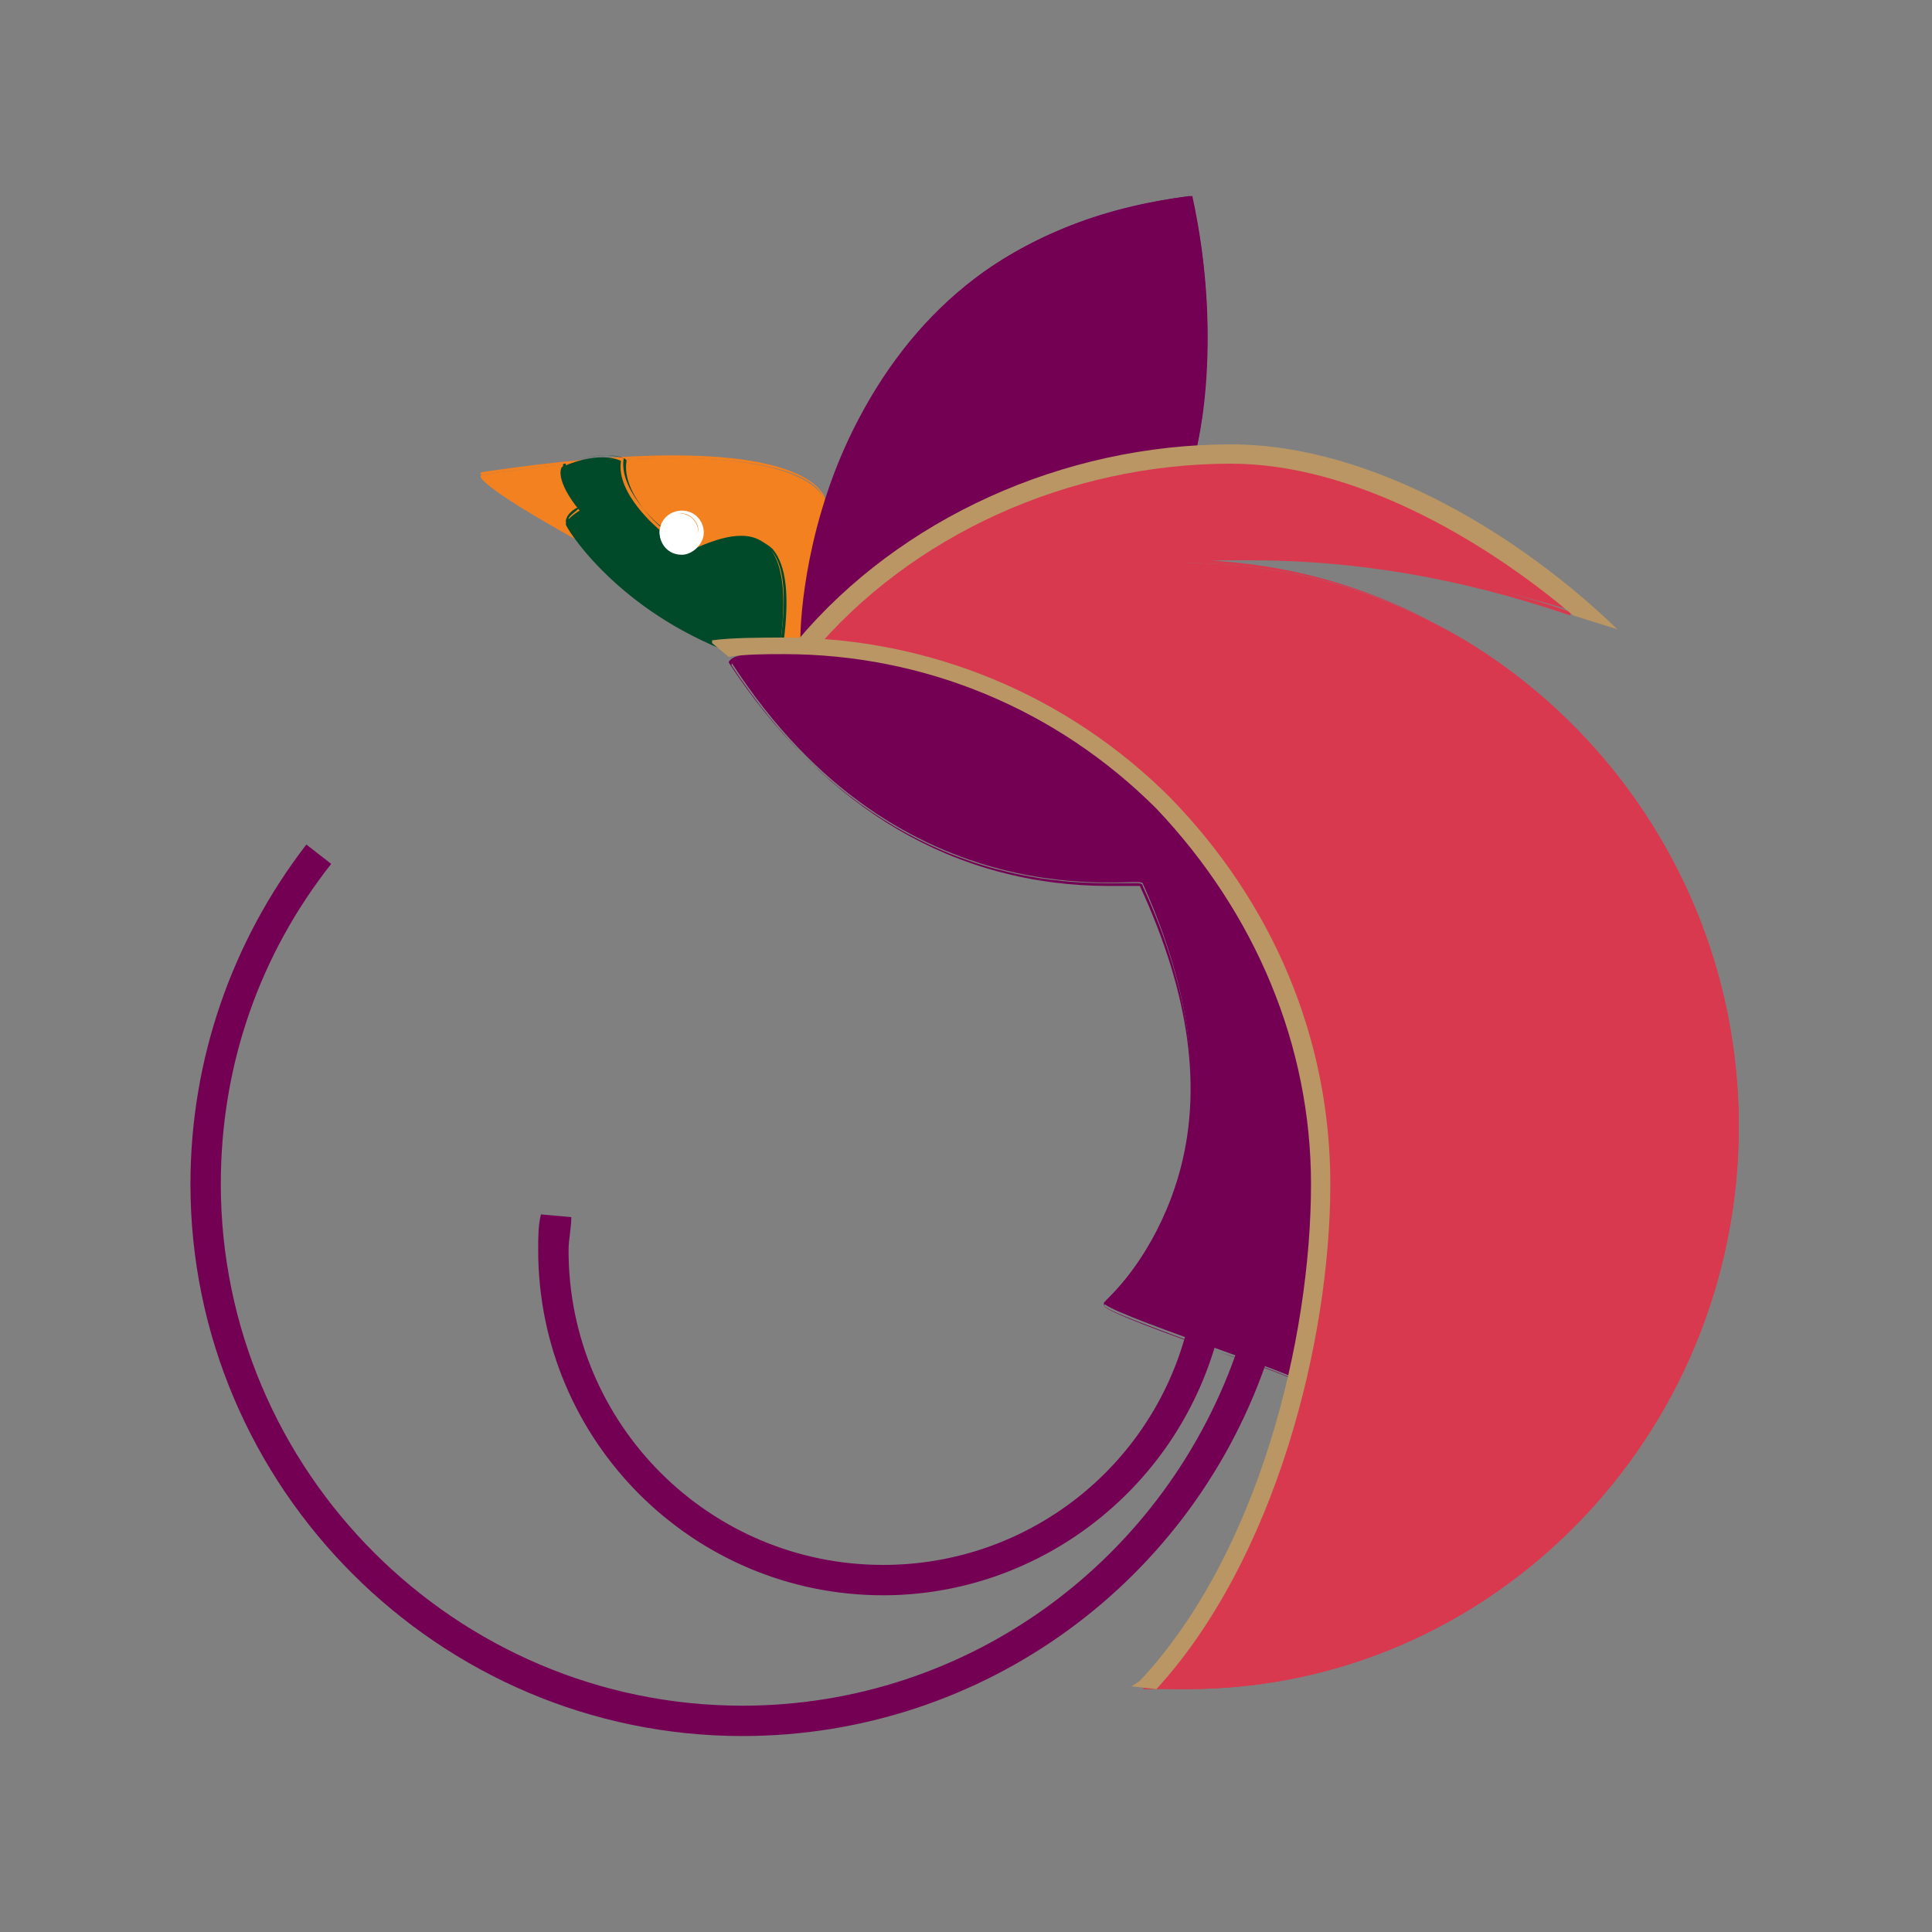 <svg xmlns="http://www.w3.org/2000/svg" id="Layer_1" width="70" height="70" x="0" y="0" version="1.1" viewBox="0 0 70 70" xml:space="preserve" style="enable-background:new 0 0 70 70"><rect x="0" y="0" width="70" height="70" fill="#808080" stroke="none"/><style type="text/css">.st0{fill:#740054}.st1{fill:#f48120}.st2{fill:#004a2a}.st3{fill:#d8394e}.st4{fill:#fff}.st5{fill:#b99664}</style><title/><g><g><path d="M26.9,62.9c-11,0-20-9-20-20c0-4.5,1.5-8.8,4.2-12.3l0.9,0.7c-2.6,3.3-4,7.3-4,11.6 c0,10.4,8.5,18.9,18.9,18.9c8.2,0,15.4-5.3,18-13.1L46,49C43.3,57.3,35.6,62.9,26.9,62.9z M32,57.8c-6.9,0-12.5-5.6-12.5-12.5 c0-0.5,0-0.9,0.1-1.3l1.1,0.1c0,0.4-0.1,0.8-0.1,1.2c0,6.3,5.1,11.4,11.4,11.4c5.2,0,9.7-3.5,11-8.5l1.1,0.3 C42.6,54,37.6,57.8,32,57.8z" class="st0"/><path d="M17.5,17.2c12.1-1.8,12.4,1,12.4,1s-0.8,5.2-0.8,5.3v-0.3c0,0-0.3,0.5-0.8,0.2C25.9,22.2,16.4,17.3,17.5,17.2" class="st1"/><path d="M29.2,23.5L29.2,23.5l-0.1-0.2c-0.1,0.1-0.3,0.2-0.5,0.2c-0.1,0-0.2,0-0.3-0.1c-1.9-0.9-11-5.5-10.9-6.2 c0,0,0-0.1,0.1-0.1c2.7-0.4,5-0.6,6.9-0.6c5.3,0,5.5,1.6,5.5,1.6C29.7,20,29.2,23.4,29.2,23.5z M24.4,16.6c-1.9,0-4.2,0.2-6.9,0.6 c0,0-0.1,0-0.1,0c-0.1,0.5,8.3,4.9,10.9,6.1c0.1,0,0.2,0.1,0.2,0.1c0.3,0,0.5-0.3,0.5-0.3l0.1-0.1c0.2-1.2,0.6-4.4,0.7-4.9 C29.9,18.1,29.7,16.6,24.4,16.6z" class="st1"/><path d="M28.5,23.4c0,0-0.2-0.1-0.2-0.3c0.7-5.9-3.3-2.9-3.6-3.1c-0.5,0-0.8-0.4-0.8-0.8v0c0,0-1.6-1.3-1.4-2.5 c0,0-0.7-0.4-2.1,0.2c-0.1,0-0.3,0.5,0.6,1.6c0,0-0.5,0.3-0.5,0.5c0,0.1,1.7,2.9,5.6,4.5C26.1,23.5,28.5,23.4,28.5,23.4" class="st2"/><path d="M26.2,23.5c-0.1,0-0.1,0-0.1,0c-3.9-1.7-5.6-4.5-5.6-4.6c0-0.2,0.2-0.4,0.4-0.5c0,0,0,0,0.1,0 c-0.7-0.8-0.6-1.3-0.6-1.5c0-0.1,0-0.1,0.1-0.1c0.5-0.2,1-0.3,1.5-0.3c0.4,0,0.7,0.1,0.7,0.2l0,0l0,0c-0.2,1.2,1.3,2.5,1.4,2.5 l0,0v0c0,0.4,0.4,0.8,0.8,0.8h0l0,0l0,0c0,0,0,0,0,0l0,0c0.1,0,0.2-0.1,0.4-0.1c0.4-0.2,1.1-0.4,1.6-0.4c0.4,0,0.8,0.1,1.1,0.4 c0.5,0.6,0.6,1.7,0.4,3.3c0,0.2,0.1,0.2,0.1,0.2l0,0.1C28.5,23.4,26.7,23.5,26.2,23.5z M26.1,23.4C26.1,23.4,26.1,23.4,26.1,23.4 c0.5,0,1.9,0,2.3,0c0-0.1-0.1-0.1-0.1-0.3c0.2-1.6,0.1-2.7-0.4-3.2c-0.2-0.3-0.6-0.4-1-0.4c-0.6,0-1.2,0.3-1.6,0.4 C25,20,24.8,20.1,24.8,20c-0.5,0-0.8-0.4-0.8-0.9v0c-0.2-0.1-1.6-1.4-1.4-2.5c0,0-0.3-0.1-0.7-0.1c-0.4,0-0.9,0.1-1.4,0.3 c0,0,0,0,0,0.1c0,0.2,0,0.6,0.6,1.4l0,0l0,0c0,0,0,0-0.1,0.1c-0.1,0.1-0.4,0.3-0.4,0.4C20.7,19.1,22.5,21.9,26.1,23.4 C26.1,23.4,26.1,23.4,26.1,23.4z" class="st2"/><path d="M26.5,24c0.1-0.3,1.2-0.5,1.9-0.5c10.7,0,19.4,8.7,19.4,19.4c0,2.2-0.3,4.7-0.8,7.1c0-0.2-7.1-2.5-7-2.8 c0.2-0.3,6-5,1.4-15.2C41.3,31.7,32.7,33.6,26.5,24" class="st0"/><path d="M46.9,50c-0.1-0.1-1.4-0.6-2.7-1c-2.4-0.9-4.1-1.5-4.2-1.7c0,0,0,0,0-0.1c0,0,0.1-0.1,0.2-0.2 c0.5-0.5,1.8-2,2.5-4.4c0.9-3.1,0.4-6.6-1.4-10.5c0,0-0.1,0-0.2,0c-0.1,0-0.2,0-0.3,0c-0.2,0-0.4,0-0.6,0c-5.6,0-10.3-2.8-13.7-8 l0,0l0,0c0.1-0.5,1.8-0.5,2-0.5c10.7,0,19.4,8.7,19.4,19.5C47.9,45.1,47.6,47.6,46.9,50L46.9,50L46.9,50z M41.1,32 c0.2,0,0.3,0,0.3,0.1c1.8,3.9,2.2,7.5,1.4,10.6c-0.7,2.5-2.1,3.9-2.6,4.4c-0.1,0.1-0.2,0.2-0.2,0.2c0,0.2,2.5,1.1,4.2,1.7 c1.8,0.6,2.5,0.9,2.7,1c0.5-2.3,0.8-4.9,0.8-7c0-10.7-8.7-19.4-19.4-19.4c-0.9,0-1.8,0.1-1.9,0.4c3.4,5.2,8.1,8,13.7,8 c0.2,0,0.5,0,0.6,0C40.9,32,41,32,41.1,32z" class="st0"/><path d="M41.6,61.1c4.2-4.4,6.3-12.1,6.3-18.2c0-10.4-8.5-18.9-18.7-19.5c3.7-4.1,9.4-6.8,15.3-6.8 c5,0,9.2,2.5,12.7,5.6C51.4,20.4,46.8,20,43,20.4c11,0,20,9.2,20,20.4c0,11.3-9,20.4-20,20.4C42.7,61.2,41.9,61.2,41.6,61.1" class="st3"/><path d="M43,61.2c-0.3,0-1.1,0-1.5,0l-0.1,0l0.1-0.1c4.3-4.6,6.2-12.4,6.2-18.2c0-5-2-9.7-5.5-13.4 c-3.5-3.6-8.2-5.8-13.2-6l-0.1,0l0-0.1c3.8-4.2,9.6-6.8,15.3-6.8c4.3,0,8.4,1.8,12.7,5.6l0,0.1c-4.1-1.4-7.9-2-11.6-2 c-0.6,0-1.1,0-1.7,0c5,0.2,9.7,2.3,13.3,6c3.8,3.9,5.9,9,5.9,14.5C63,52,54.1,61.2,43,61.2z M41.6,61.1c0.4,0,1.1,0,1.4,0 C54,61.1,63,52,63,40.8c0-5.4-2.1-10.5-5.9-14.4c-3.8-3.9-8.8-6-14.1-6l0-0.1c0.8-0.1,1.7-0.1,2.5-0.1c3.7,0,7.4,0.6,11.5,2 c-4.2-3.7-8.3-5.5-12.5-5.5c-5.6,0-11.4,2.6-15.2,6.7c5,0.3,9.6,2.4,13.1,6.1c3.6,3.7,5.5,8.5,5.5,13.5 C47.9,48.7,45.9,56.5,41.6,61.1z" class="st3"/><path d="M43.2,7.1C29.2,8.7,29,23.3,29.1,23.2c6.6-6.1,14.1-6.9,14.1-6.6C43.3,16.8,44.4,12.6,43.2,7.1" class="st0"/><path d="M29.1,23.2c0,0,0,0-0.1-0.1c0-0.7,0.2-4.3,2.1-7.9c1.1-2.1,2.5-3.8,4.2-5.1c2.1-1.6,4.8-2.6,7.8-3l0,0l0,0 c0.6,2.7,0.6,5.1,0.5,6.7c-0.1,1.7-0.4,2.8-0.5,2.8l0,0l0,0c0,0,0,0,0,0c0,0-0.1,0-0.2,0C41.7,16.6,35.1,17.8,29.1,23.2L29.1,23.2 L29.1,23.2z M43.2,7.2c-5.1,0.6-8.9,3-11.4,7c-2.5,4.1-2.7,8.4-2.6,8.9c5.9-5.4,12.6-6.6,13.9-6.6c0.1,0,0.2,0,0.2,0 C43.4,16.1,44.3,12.1,43.2,7.2z" class="st0"/><path d="M23.9,19.3c0-0.4,0.3-0.7,0.7-0.7c0.4,0,0.7,0.3,0.7,0.7c0,0.4-0.3,0.7-0.7,0.7C24.3,20,23.9,19.7,23.9,19.3" class="st4"/><path d="M24.7,20.1c-0.5,0-0.8-0.4-0.8-0.8c0-0.5,0.4-0.8,0.8-0.8c0.5,0,0.8,0.4,0.8,0.8 C25.5,19.7,25.1,20.1,24.7,20.1z M24.7,18.6c-0.3,0-0.6,0.3-0.6,0.6c0,0.3,0.3,0.6,0.6,0.6c0.3,0,0.6-0.3,0.6-0.6 C25.3,18.9,25,18.6,24.7,18.6z" class="st4"/><path d="M58.6,22.8c-3.4-3.3-8.8-6.7-14-6.7c-6.1,0-12,2.7-15.7,7.1l0.5,0.5c3.6-4.3,9.3-6.9,15.2-6.9 c4.4,0,9.1,2.7,12.4,5.5L58.6,22.8z" class="st5"/><path d="M47.5,42.9c0,5.6-1.9,13.4-6.2,18L41,61.1l0.9,0.1c4.3-4.7,6.3-12.6,6.3-18.3c0-5.3-2.1-10.2-5.8-14 c-3.7-3.7-8.7-5.8-14-5.8c-0.7,0-1.9,0-2.6,0.1l0,0.1h0l0.6,0.5c0.6-0.1,1.4-0.1,2-0.1c5.1,0,9.9,2,13.5,5.6 C45.5,33.1,47.5,37.9,47.5,42.9" class="st5"/></g></g></svg>